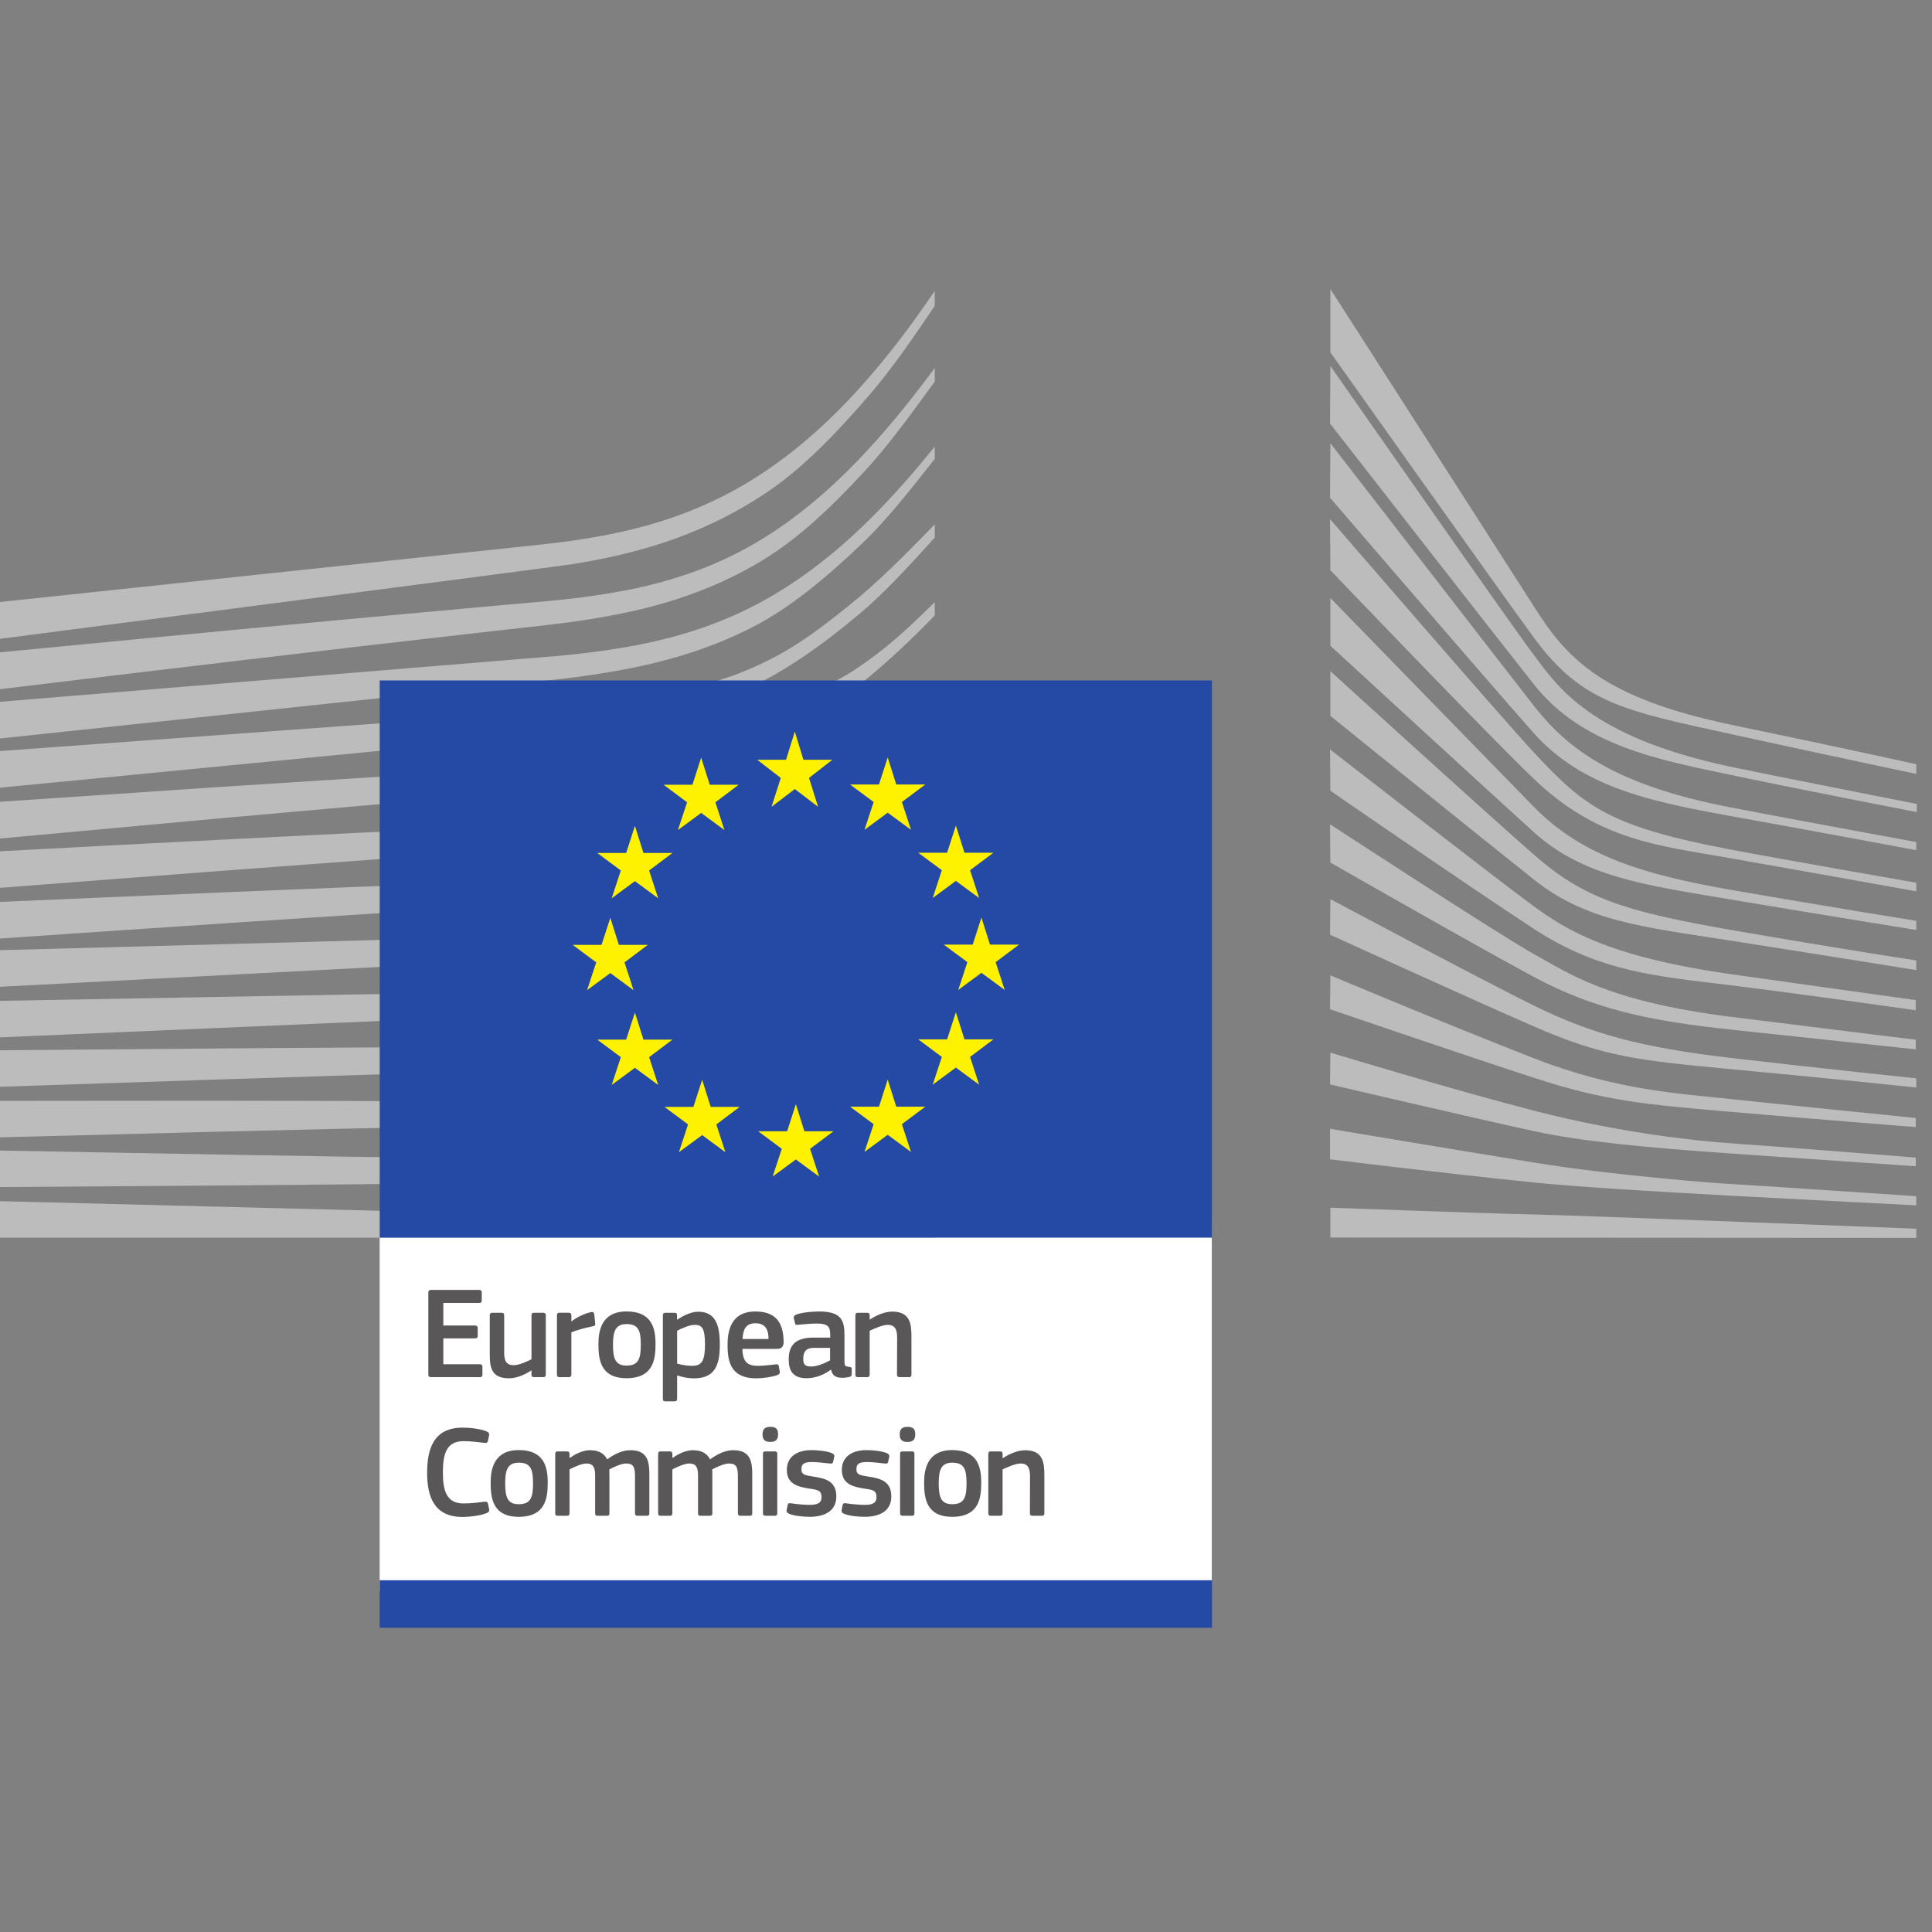 <svg width="50" height="50" viewBox="0 0 50 50" fill="none" xmlns="http://www.w3.org/2000/svg">
<rect x="0" y="0" width="50" height="50" fill="#808080" stroke="none"/>
<g clip-path="url(#clip0_3572_3294)">
<path d="M9.826 41.181H31.361V31.597H9.826V41.181Z" fill="white"/>
<path d="M21.978 15.666C21.044 16.417 20.323 16.95 19.18 17.404C18.185 17.801 17.116 17.962 15.894 18.129C15.108 18.24 14.286 18.402 13.501 18.455C13.179 18.477 12.856 18.497 12.534 18.523L-0.393 19.466V20.424L12.586 19.164L14.269 19.006C14.893 18.947 15.448 18.879 15.963 18.795C17.22 18.593 18.304 18.285 19.276 17.852C20.284 17.407 21.304 16.678 22.252 15.88C22.896 15.338 23.517 14.657 24.192 13.912V13.569C23.376 14.413 22.698 15.088 21.978 15.666M24.192 31.7L-0.393 31.076V32.03H24.192V31.7ZM15.03 30.012L11.85 29.978C7.794 29.92 3.741 29.847 -0.393 29.769V30.724C3.553 30.698 7.732 30.668 11.853 30.622L15.034 30.575C16.106 30.556 17.156 30.536 18.218 30.501C20.404 30.431 22.362 30.277 24.192 30.035V29.702C22.355 29.901 20.394 30.004 18.206 30.018C17.149 30.028 16.089 30.021 15.03 30.012M18.242 28.511C17.567 28.538 16.836 28.551 16.006 28.551C15.693 28.551 15.379 28.549 15.067 28.547L11.876 28.508C9.7 28.492 7.531 28.488 5.495 28.486L-0.393 28.491V29.445L5.51 29.291C7.537 29.241 9.712 29.189 11.883 29.151L15.07 29.108C15.945 29.095 17.099 29.068 18.268 28.992C19.413 28.917 20.456 28.803 21.455 28.643C22.354 28.5 23.273 28.306 24.192 28.071V27.733C23.247 27.95 22.309 28.125 21.398 28.247C20.405 28.38 19.373 28.466 18.242 28.511M18.305 26.959C16.684 27.093 15.026 27.093 13.421 27.093C12.922 27.093 12.423 27.093 11.924 27.096C7.822 27.114 3.754 27.148 -0.393 27.184V28.139C3.557 28.005 7.747 27.865 11.938 27.74C12.435 27.723 12.932 27.711 13.43 27.698C15.044 27.657 16.712 27.616 18.349 27.438C19.493 27.315 20.534 27.135 21.532 26.889C22.402 26.674 23.295 26.389 24.192 26.047V25.695C23.266 26.028 22.343 26.299 21.444 26.498C20.456 26.716 19.43 26.866 18.305 26.959M18.403 25.383C16.673 25.615 14.893 25.641 13.17 25.666C12.776 25.672 12.38 25.678 11.986 25.686L-0.393 25.909V26.864L12.008 26.329C12.4 26.311 12.795 26.295 13.189 26.28C14.923 26.21 16.717 26.139 18.47 25.86C19.58 25.685 20.648 25.426 21.645 25.091C22.471 24.814 23.325 24.456 24.191 24.033V23.667C23.281 24.091 22.386 24.444 21.526 24.708C20.541 25.012 19.491 25.24 18.403 25.383M18.514 23.818C17.571 23.991 16.557 24.101 15.32 24.164C14.855 24.189 14.357 24.206 13.706 24.221L-0.393 24.602V25.559L12.109 24.905L13.729 24.823C14.361 24.793 14.878 24.763 15.356 24.726C16.61 24.63 17.641 24.492 18.602 24.291C19.692 24.064 20.751 23.734 21.747 23.309C22.55 22.968 23.354 22.553 24.192 22.047V21.663C23.297 22.184 22.446 22.602 21.601 22.937C20.619 23.328 19.58 23.624 18.514 23.818M18.654 22.259C17.715 22.479 16.697 22.62 15.451 22.704C14.971 22.736 14.454 22.759 13.824 22.779L12.188 22.838C8.063 22.994 3.88 23.173 -0.394 23.359V24.316C3.853 24.026 8.018 23.743 12.22 23.481L13.853 23.383C14.493 23.346 15.015 23.309 15.495 23.265C16.764 23.148 17.803 22.977 18.764 22.728C19.841 22.451 20.888 22.043 21.876 21.518C22.64 21.113 23.402 20.626 24.192 20.038V19.63C23.338 20.246 22.519 20.749 21.701 21.159C20.73 21.645 19.705 22.015 18.654 22.259M18.806 20.669C17.874 20.943 16.825 21.128 15.599 21.235C15.101 21.278 14.566 21.311 13.96 21.336L12.307 21.409C8.2 21.599 4.112 21.813 -0.393 22.052V23.008C3.911 22.675 8.128 22.351 12.345 22.051L13.992 21.938C14.629 21.896 15.156 21.85 15.652 21.795C16.909 21.654 17.985 21.437 18.939 21.131C19.997 20.796 21.028 20.309 22.004 19.686C22.724 19.227 23.445 18.68 24.192 18.027V18.011C23.368 18.714 22.583 18.871 21.801 19.343C20.843 19.924 19.835 20.37 18.806 20.669M18.492 18.846C17.632 19.327 16.988 19.605 15.76 19.733C15.018 19.814 14.254 19.851 13.515 19.888C13.159 19.906 12.801 19.924 12.444 19.947C10.212 20.074 8.019 20.216 5.782 20.361L-0.393 20.777V21.737L5.844 21.165C7.859 20.983 10.201 20.775 12.487 20.588L14.149 20.459C14.798 20.409 15.331 20.356 15.823 20.292C17.087 20.129 18.168 19.873 19.124 19.511C20.154 19.126 21.126 18.528 22.099 17.823C22.976 17.189 24.191 15.938 24.192 15.922V15.583C23.398 16.357 22.941 16.792 22.073 17.365C21.034 18.05 19.264 18.414 18.492 18.846M22.066 13.863C21.162 14.693 20.218 15.345 19.261 15.802C18.324 16.254 17.276 16.572 16.057 16.772C15.554 16.856 15.007 16.924 14.385 16.98L-0.394 18.195V19.154L12.743 17.759L14.442 17.581C15.083 17.506 15.641 17.423 16.149 17.327C17.412 17.088 18.496 16.732 19.462 16.237C20.448 15.738 21.434 14.907 22.351 14.027C22.966 13.437 23.559 12.675 24.192 11.876V11.556C23.461 12.466 22.763 13.224 22.066 13.863M19.473 14.098C18.546 14.632 17.475 15.023 16.29 15.259C15.784 15.362 15.232 15.445 14.604 15.513C14.234 15.553 13.862 15.585 13.49 15.617C13.289 15.634 13.088 15.652 12.887 15.67C8.347 16.078 3.83 16.512 -0.393 16.921V17.884C3.863 17.37 8.412 16.825 12.95 16.311C13.152 16.288 13.354 16.265 13.556 16.244C13.927 16.203 14.3 16.161 14.673 16.112C15.319 16.026 15.884 15.927 16.4 15.81C17.631 15.534 18.743 15.1 19.704 14.518C20.659 13.944 21.502 13.141 22.41 12.159C22.975 11.548 23.603 10.685 24.192 9.875V9.522C23.499 10.462 22.841 11.253 22.191 11.927C21.305 12.845 20.391 13.575 19.473 14.098M-0.394 16.584C-0.394 16.584 14.421 14.665 14.838 14.597C15.48 14.493 16.049 14.37 16.58 14.223C17.778 13.895 18.881 13.394 19.858 12.733C20.794 12.105 21.665 11.191 22.529 10.188C23.077 9.55 23.653 8.718 24.191 7.916V7.528C23.553 8.473 22.925 9.288 22.279 10.006C21.422 10.96 20.524 11.74 19.608 12.326C18.662 12.936 17.599 13.39 16.445 13.678C15.928 13.808 15.375 13.914 14.753 14.001C14.343 14.058 13.921 14.103 13.512 14.145C13.349 14.163 -0.394 15.622 -0.394 15.622L-0.394 16.584Z" fill="#BDBCBC"/>
<path d="M34.43 31.255C34.43 31.255 38.482 31.405 39.713 31.431C40.944 31.457 49.593 31.799 49.593 31.799V32.036L34.43 32.027L34.43 31.255ZM34.421 29.213C34.421 29.213 36.999 29.648 39.713 30.089C41.748 30.421 44.506 30.63 44.8 30.642C45.095 30.655 49.593 30.958 49.593 30.958V31.194C49.593 31.194 46.715 31.049 44.8 30.945C42.807 30.836 40.825 30.718 39.7 30.603C37.179 30.344 34.421 30.003 34.421 30.003V29.213ZM34.43 27.241C34.43 27.241 37.572 28.196 39.713 28.748C41.855 29.301 43.823 29.524 44.814 29.59C45.804 29.656 49.58 29.958 49.58 29.958V30.182C49.58 30.182 47.438 30.038 44.8 29.853C42.667 29.704 40.954 29.546 39.7 29.274C38.31 28.973 34.421 28.065 34.421 28.065L34.43 27.241L34.43 27.241ZM34.43 25.242C34.43 25.242 37.527 26.543 39.713 27.394C41.864 28.231 43.507 28.302 44.814 28.446C45.389 28.51 49.58 28.933 49.58 28.933V29.169C49.58 29.169 47.076 28.972 44.8 28.775C42.525 28.578 41.543 28.494 39.7 27.894C37.835 27.287 34.421 26.119 34.421 26.119L34.43 25.242L34.43 25.242ZM34.43 23.269C34.43 23.269 38.367 25.37 39.7 26.026C41.186 26.758 42.471 27.109 44.8 27.38C47.087 27.648 49.593 27.907 49.593 27.907V28.144C49.593 28.144 47.276 27.9 44.8 27.67C42.346 27.442 41.472 27.337 39.7 26.565C38.115 25.876 34.421 24.19 34.421 24.19L34.43 23.269H34.43ZM34.421 21.332C34.421 21.332 38.869 24.238 39.713 24.699C40.557 25.159 41.548 25.908 44.8 26.316C48.053 26.723 49.58 26.907 49.58 26.907V27.157C49.58 27.157 46.889 26.868 44.787 26.645C42.685 26.421 41.253 26.119 39.686 25.277C38.12 24.435 34.429 22.322 34.429 22.322L34.421 21.332L34.421 21.332ZM34.421 19.395C34.421 19.395 38.856 22.844 39.687 23.449C40.517 24.054 41.614 24.759 44.8 25.212C47.96 25.659 49.58 25.882 49.58 25.882V26.145C49.58 26.145 46.715 25.736 44.8 25.5C42.886 25.263 41.418 25.163 39.7 24.041C38.027 22.948 34.43 20.464 34.43 20.464L34.421 19.395L34.421 19.395ZM34.43 17.369C34.43 17.369 38.318 20.911 39.7 22.121C40.972 23.235 42.003 23.581 44.8 24.067C47.599 24.553 49.593 24.856 49.593 24.856V25.106C49.593 25.106 47.063 24.698 44.787 24.343C42.512 23.988 41.062 23.848 39.7 22.765C38.129 21.515 34.43 18.527 34.43 18.527V17.369ZM34.43 15.476C34.43 15.476 38.518 19.678 39.7 20.885C40.954 22.164 42.561 22.638 44.787 23.028C46.913 23.4 49.593 23.831 49.593 23.831V24.067C49.593 24.067 47.076 23.663 44.787 23.278C42.543 22.901 40.972 22.691 39.687 21.529C38.536 20.488 34.43 16.712 34.43 16.712V15.476ZM34.421 13.433C34.421 13.433 38.849 18.563 39.7 19.477C41.026 20.902 41.668 21.393 44.8 21.989C46.053 22.228 49.593 22.845 49.593 22.845V23.067C49.593 23.067 46.662 22.541 44.8 22.213C42.94 21.884 41.365 21.762 39.687 20.148C38.408 18.92 34.43 14.757 34.43 14.757L34.421 13.433L34.421 13.433ZM34.43 11.469C34.43 11.469 38.803 17.124 39.687 18.255C40.57 19.385 41.788 20.319 44.8 20.898C46.537 21.232 49.593 21.792 49.593 21.792V22.002C49.593 22.002 46.916 21.503 44.8 21.121C42.685 20.74 40.939 20.371 39.687 18.965C38.589 17.731 34.421 12.881 34.421 12.881L34.43 11.469L34.43 11.469ZM34.43 9.47C34.43 9.47 39.071 16.124 39.687 16.94C40.303 17.755 41.132 19.07 44.8 19.846C45.748 20.046 49.606 20.806 49.606 20.806V21.017C49.606 21.017 46.674 20.451 44.8 20.056C42.926 19.662 40.957 19.302 39.7 17.716C38.559 16.275 34.421 10.961 34.421 10.961L34.43 9.47H34.43ZM34.43 7.48C34.43 7.48 38.921 14.479 39.743 15.766C40.563 17.052 41.502 18.07 44.825 18.761C48.148 19.452 49.594 19.779 49.594 19.779V20.028C49.594 20.028 47.483 19.586 44.765 18.991C42.049 18.397 40.939 18.196 39.7 16.506C38.669 15.099 34.43 9.119 34.43 9.119L34.43 7.48Z" fill="#BDBCBC"/>
<path d="M31.365 17.61H9.827V32.03H31.365V17.61Z" fill="#254AA5"/>
<path d="M9.826 42.127H31.367V40.897H9.826V42.127Z" fill="#254AA5"/>
<path d="M18.393 28.647H19.142L18.539 29.1L18.772 29.819L18.172 29.376L17.57 29.819L17.807 29.1L17.198 28.647H17.945L18.172 27.945L18.393 28.647ZM16.652 26.905H17.403L16.799 27.359L17.033 28.078L16.432 27.635L15.831 28.078L16.067 27.359L15.457 26.905H16.205L16.432 26.205L16.652 26.905ZM16.016 24.453H16.766L16.162 24.906L16.396 25.626L15.795 25.183L15.193 25.626L15.43 24.906L14.821 24.453H15.568L15.795 23.753L16.016 24.453ZM16.652 22.075H17.403L16.799 22.528L17.033 23.247L16.432 22.804L15.831 23.247L16.067 22.528L15.457 22.075H16.205L16.432 21.374L16.652 22.075ZM18.368 20.309H19.117L18.514 20.763L18.748 21.482L18.146 21.038L17.545 21.482L17.782 20.763L17.173 20.309H17.92L18.146 19.608L18.368 20.309ZM25.621 24.447H26.372L25.767 24.9L26.002 25.62L25.4 25.176L24.799 25.62L25.036 24.9L24.425 24.447H25.173L25.4 23.747L25.621 24.447ZM24.96 26.899H25.709L25.105 27.353L25.34 28.072L24.738 27.629L24.138 28.072L24.375 27.353L23.764 26.899H24.511L24.738 26.197L24.96 26.899ZM24.96 22.069H25.709L25.105 22.521L25.34 23.241L24.738 22.798L24.138 23.241L24.375 22.521L23.764 22.069H24.511L24.738 21.367L24.96 22.069ZM23.195 20.303H23.946L23.341 20.756L23.576 21.475L22.974 21.032L22.373 21.475L22.61 20.756L22 20.303H22.748L22.974 19.602L23.195 20.303ZM23.195 28.641H23.946L23.341 29.094L23.576 29.812L22.974 29.369L22.373 29.812L22.61 29.094L22 28.641H22.748L22.974 27.939L23.195 28.641ZM20.818 29.278H21.569L20.964 29.732L21.199 30.449L20.597 30.007L19.996 30.449L20.233 29.732L19.623 29.278H20.371L20.597 28.577L20.818 29.278ZM20.792 19.662H21.541L20.937 20.133L21.172 20.88L20.57 20.42L19.968 20.88L20.206 20.133L19.596 19.662H20.343L20.57 18.933L20.792 19.662Z" fill="#FFF200"/>
<path d="M23.523 35.64H23.279C23.235 35.64 23.214 35.62 23.214 35.576L23.218 34.621C23.218 34.42 23.17 34.287 22.973 34.287C22.837 34.287 22.6 34.396 22.507 34.44V35.576C22.507 35.617 22.49 35.64 22.443 35.64H22.201C22.154 35.64 22.137 35.62 22.137 35.576V34.042C22.137 33.998 22.154 33.975 22.201 33.975H22.443C22.49 33.975 22.507 33.998 22.507 34.042V34.145C22.511 34.145 22.515 34.148 22.517 34.148C22.643 34.06 22.881 33.944 23.088 33.944C23.547 33.944 23.588 34.247 23.588 34.59V35.576C23.588 35.617 23.574 35.641 23.523 35.641M21.482 34.882H21.068C20.898 34.882 20.788 34.943 20.788 35.168C20.788 35.317 20.839 35.365 21 35.365C21.146 35.365 21.353 35.279 21.482 35.205L21.482 34.882ZM21.503 35.447C21.333 35.576 21.105 35.668 20.877 35.668C20.517 35.668 20.412 35.47 20.412 35.185C20.408 34.787 20.622 34.617 21.051 34.617H21.486V34.529C21.486 34.325 21.41 34.253 21.132 34.253C21.02 34.253 20.805 34.27 20.67 34.283C20.602 34.294 20.585 34.29 20.575 34.243L20.544 34.117C20.537 34.073 20.548 34.045 20.622 34.015C20.769 33.964 21.037 33.941 21.197 33.941C21.785 33.941 21.855 34.181 21.855 34.563V35.219C21.855 35.358 21.872 35.362 21.978 35.375C22.029 35.379 22.042 35.389 22.042 35.426V35.569C22.042 35.606 22.019 35.63 21.961 35.64C21.907 35.651 21.853 35.657 21.802 35.657C21.641 35.657 21.543 35.61 21.509 35.45L21.503 35.447L21.503 35.447ZM19.216 34.654H19.889C19.889 34.447 19.834 34.246 19.553 34.246C19.301 34.246 19.233 34.4 19.216 34.654ZM19.213 34.909C19.223 35.253 19.346 35.348 19.624 35.348C19.747 35.348 19.936 35.324 20.065 35.311C20.127 35.304 20.148 35.304 20.158 35.368L20.178 35.48C20.188 35.532 20.181 35.559 20.12 35.586C19.987 35.637 19.74 35.671 19.573 35.671C18.924 35.671 18.829 35.257 18.829 34.814C18.829 34.484 18.89 33.941 19.553 33.941C20.161 33.941 20.269 34.335 20.28 34.702C20.284 34.824 20.25 34.909 20.114 34.909H19.213L19.213 34.909ZM17.98 34.287C17.84 34.287 17.626 34.385 17.524 34.44V35.29C17.677 35.334 17.8 35.347 17.916 35.347C18.16 35.347 18.245 35.222 18.245 34.794C18.245 34.362 18.16 34.287 17.98 34.287M17.953 35.671C17.84 35.671 17.685 35.651 17.528 35.596L17.524 35.6V36.198C17.524 36.235 17.515 36.266 17.46 36.266H17.219C17.165 36.266 17.155 36.243 17.155 36.198V34.043C17.155 33.998 17.172 33.975 17.219 33.975H17.46C17.509 33.975 17.522 34.001 17.522 34.043V34.145L17.532 34.151C17.654 34.066 17.872 33.947 18.069 33.947C18.513 33.947 18.629 34.284 18.629 34.797C18.629 35.351 18.49 35.672 17.953 35.672M16.217 34.267C15.929 34.267 15.864 34.451 15.864 34.804C15.864 35.164 15.929 35.341 16.214 35.341C16.523 35.341 16.584 35.167 16.584 34.804C16.584 34.443 16.527 34.267 16.217 34.267ZM16.214 35.668C15.531 35.668 15.487 35.167 15.487 34.78C15.487 34.46 15.558 33.94 16.214 33.94C16.873 33.94 16.965 34.379 16.965 34.78C16.965 35.167 16.917 35.668 16.214 35.668ZM14.787 35.576C14.787 35.616 14.77 35.64 14.723 35.64H14.478C14.431 35.64 14.414 35.62 14.414 35.576V34.042C14.414 33.998 14.431 33.974 14.478 33.974H14.719C14.77 33.974 14.787 34.002 14.787 34.042V34.192L14.794 34.198C14.896 34.104 15.137 33.988 15.297 33.958C15.341 33.947 15.371 33.958 15.379 34.015L15.403 34.243C15.406 34.291 15.409 34.311 15.338 34.325C15.148 34.362 14.906 34.43 14.787 34.481V35.576L14.787 35.576ZM14.061 35.64H13.819C13.768 35.64 13.755 35.617 13.755 35.576V35.47L13.748 35.467C13.615 35.559 13.384 35.67 13.178 35.67C12.719 35.67 12.675 35.399 12.675 35.042V34.042C12.675 34.001 12.692 33.975 12.739 33.975H12.987C13.031 33.975 13.048 33.998 13.048 34.042V34.997C13.048 35.202 13.089 35.331 13.296 35.331C13.443 35.331 13.666 35.222 13.755 35.178V34.042C13.755 34.001 13.768 33.975 13.819 33.975H14.061C14.108 33.975 14.125 33.998 14.125 34.042V35.576C14.125 35.62 14.108 35.64 14.061 35.64M11.085 33.451C11.085 33.406 11.106 33.383 11.153 33.383H12.403C12.444 33.383 12.468 33.406 12.468 33.447V33.658C12.468 33.699 12.451 33.72 12.4 33.72H11.473V34.304H12.295C12.339 34.304 12.363 34.325 12.363 34.366V34.576C12.363 34.617 12.346 34.637 12.295 34.637H11.473V35.307H12.424C12.464 35.307 12.485 35.328 12.485 35.372V35.579C12.485 35.623 12.468 35.64 12.42 35.64H11.153C11.106 35.64 11.085 35.619 11.085 35.579V33.451L11.085 33.451Z" fill="#5A5758"/>
<path d="M26.963 39.228H26.719C26.674 39.228 26.654 39.207 26.654 39.164L26.657 38.208C26.657 38.007 26.61 37.875 26.413 37.875C26.277 37.875 26.04 37.984 25.947 38.028V39.164C25.947 39.204 25.93 39.228 25.883 39.228H25.641C25.594 39.228 25.577 39.207 25.577 39.164V37.63C25.577 37.586 25.594 37.562 25.641 37.562H25.883C25.93 37.562 25.947 37.586 25.947 37.63V37.733C25.951 37.733 25.954 37.736 25.957 37.736C26.083 37.648 26.322 37.532 26.528 37.532C26.987 37.532 27.028 37.835 27.028 38.177V39.164C27.028 39.205 27.014 39.228 26.963 39.228M24.647 37.854C24.358 37.854 24.294 38.038 24.294 38.392C24.294 38.752 24.358 38.929 24.643 38.929C24.952 38.929 25.014 38.755 25.014 38.392C25.014 38.031 24.956 37.854 24.647 37.854M24.643 39.255C23.961 39.255 23.916 38.755 23.916 38.368C23.916 38.048 23.987 37.528 24.643 37.528C25.302 37.528 25.394 37.967 25.394 38.368C25.394 38.755 25.347 39.255 24.643 39.255ZM23.665 39.163C23.665 39.2 23.652 39.228 23.604 39.228H23.362C23.315 39.228 23.294 39.208 23.294 39.163V37.626C23.294 37.579 23.315 37.562 23.362 37.562H23.604C23.652 37.562 23.665 37.59 23.665 37.626V39.163ZM23.485 37.318C23.308 37.318 23.285 37.218 23.285 37.12C23.285 37.012 23.322 36.926 23.485 36.926C23.652 36.926 23.686 37.004 23.686 37.12C23.686 37.225 23.655 37.318 23.485 37.318ZM22.381 39.255C22.211 39.255 21.984 39.232 21.855 39.181C21.787 39.154 21.773 39.122 21.783 39.068L21.806 38.956C21.817 38.901 21.84 38.898 21.895 38.905C22.044 38.929 22.262 38.946 22.377 38.946C22.595 38.946 22.684 38.888 22.684 38.752C22.684 38.595 22.625 38.562 22.411 38.531C22.078 38.483 21.787 38.412 21.787 38.041C21.787 37.705 22.044 37.529 22.425 37.529C22.564 37.529 22.799 37.548 22.941 37.603C22.999 37.627 23.023 37.654 23.013 37.705L22.986 37.827C22.976 37.875 22.956 37.882 22.894 37.875C22.748 37.858 22.558 37.837 22.432 37.837C22.215 37.837 22.164 37.899 22.164 38.028C22.164 38.16 22.245 38.177 22.453 38.211C22.775 38.259 23.067 38.324 23.067 38.729C23.067 39.126 22.731 39.255 22.381 39.255M20.958 39.255C20.788 39.255 20.561 39.232 20.431 39.181C20.363 39.154 20.349 39.122 20.36 39.068L20.383 38.956C20.394 38.901 20.417 38.898 20.472 38.905C20.621 38.929 20.839 38.946 20.954 38.946C21.172 38.946 21.261 38.888 21.261 38.752C21.261 38.596 21.202 38.562 20.988 38.531C20.655 38.483 20.363 38.412 20.363 38.041C20.363 37.705 20.621 37.529 21.002 37.529C21.141 37.529 21.376 37.548 21.518 37.603C21.576 37.627 21.6 37.654 21.59 37.705L21.563 37.827C21.552 37.875 21.532 37.882 21.471 37.875C21.325 37.858 21.134 37.837 21.009 37.837C20.792 37.837 20.741 37.899 20.741 38.028C20.741 38.16 20.822 38.177 21.03 38.211C21.352 38.259 21.644 38.324 21.644 38.729C21.644 39.126 21.308 39.255 20.958 39.255M20.116 39.163C20.116 39.2 20.102 39.228 20.054 39.228H19.813C19.765 39.228 19.745 39.208 19.745 39.163V37.626C19.745 37.579 19.765 37.562 19.813 37.562H20.054C20.102 37.562 20.116 37.59 20.116 37.626V39.163ZM19.935 37.318C19.759 37.318 19.735 37.218 19.735 37.12C19.735 37.012 19.772 36.926 19.935 36.926C20.102 36.926 20.136 37.004 20.136 37.12C20.136 37.225 20.105 37.318 19.935 37.318ZM19.406 39.228H19.162C19.114 39.228 19.097 39.207 19.097 39.164V38.198C19.097 37.946 19.036 37.875 18.866 37.875C18.74 37.875 18.536 37.973 18.432 38.028C18.432 38.062 18.435 38.123 18.435 38.201V39.164C18.435 39.205 18.421 39.228 18.37 39.228H18.122C18.078 39.228 18.065 39.207 18.065 39.164V38.181C18.065 37.973 18.01 37.875 17.84 37.875C17.721 37.875 17.531 37.96 17.401 38.028V39.164C17.401 39.205 17.384 39.228 17.337 39.228H17.093C17.049 39.228 17.032 39.207 17.032 39.164V37.63C17.032 37.586 17.049 37.562 17.093 37.562H17.334C17.385 37.562 17.401 37.589 17.401 37.63V37.729L17.405 37.733C17.537 37.64 17.724 37.538 17.912 37.531C18.108 37.531 18.271 37.572 18.377 37.769C18.547 37.644 18.757 37.531 18.975 37.531C19.423 37.531 19.468 37.824 19.468 38.164V39.164C19.468 39.205 19.453 39.228 19.406 39.228M16.744 39.228H16.499C16.451 39.228 16.434 39.207 16.434 39.164V38.198C16.434 37.946 16.374 37.875 16.203 37.875C16.077 37.875 15.874 37.973 15.769 38.028C15.769 38.062 15.772 38.123 15.772 38.201V39.164C15.772 39.205 15.759 39.228 15.708 39.228H15.46C15.415 39.228 15.402 39.207 15.402 39.164V38.181C15.402 37.973 15.347 37.875 15.178 37.875C15.059 37.875 14.868 37.96 14.739 38.028V39.164C14.739 39.205 14.722 39.228 14.675 39.228H14.43C14.386 39.228 14.369 39.207 14.369 39.164V37.63C14.369 37.586 14.386 37.562 14.43 37.562H14.671C14.722 37.562 14.739 37.589 14.739 37.63V37.729L14.743 37.733C14.875 37.64 15.061 37.538 15.249 37.531C15.445 37.531 15.609 37.572 15.714 37.769C15.884 37.644 16.095 37.531 16.312 37.531C16.761 37.531 16.805 37.824 16.805 38.164V39.164C16.805 39.205 16.791 39.228 16.744 39.228M13.428 37.854C13.139 37.854 13.074 38.038 13.074 38.392C13.074 38.752 13.139 38.929 13.424 38.929C13.734 38.929 13.795 38.755 13.795 38.392C13.795 38.031 13.738 37.854 13.428 37.854ZM13.424 39.255C12.742 39.255 12.698 38.755 12.698 38.368C12.698 38.048 12.769 37.528 13.424 37.528C14.084 37.528 14.175 37.967 14.175 38.368C14.175 38.755 14.128 39.255 13.424 39.255ZM11.971 36.947C12.137 36.947 12.413 36.97 12.593 37.045C12.648 37.069 12.667 37.097 12.657 37.151L12.627 37.29C12.616 37.331 12.599 37.348 12.538 37.341C12.372 37.321 12.168 37.297 11.992 37.297C11.53 37.297 11.462 37.671 11.462 38.113C11.462 38.558 11.546 38.909 11.992 38.909C12.188 38.909 12.355 38.888 12.538 38.864C12.603 38.857 12.616 38.875 12.63 38.919L12.657 39.048C12.671 39.102 12.654 39.133 12.599 39.157C12.433 39.228 12.137 39.259 11.971 39.259C11.213 39.259 11.054 38.698 11.054 38.119C11.054 37.539 11.196 36.947 11.971 36.947" fill="#5A5758"/>
</g>
<defs>
<clipPath id="clip0_3572_3294">
<rect width="50" height="50" fill="white"/>
</clipPath>
</defs>
</svg>
